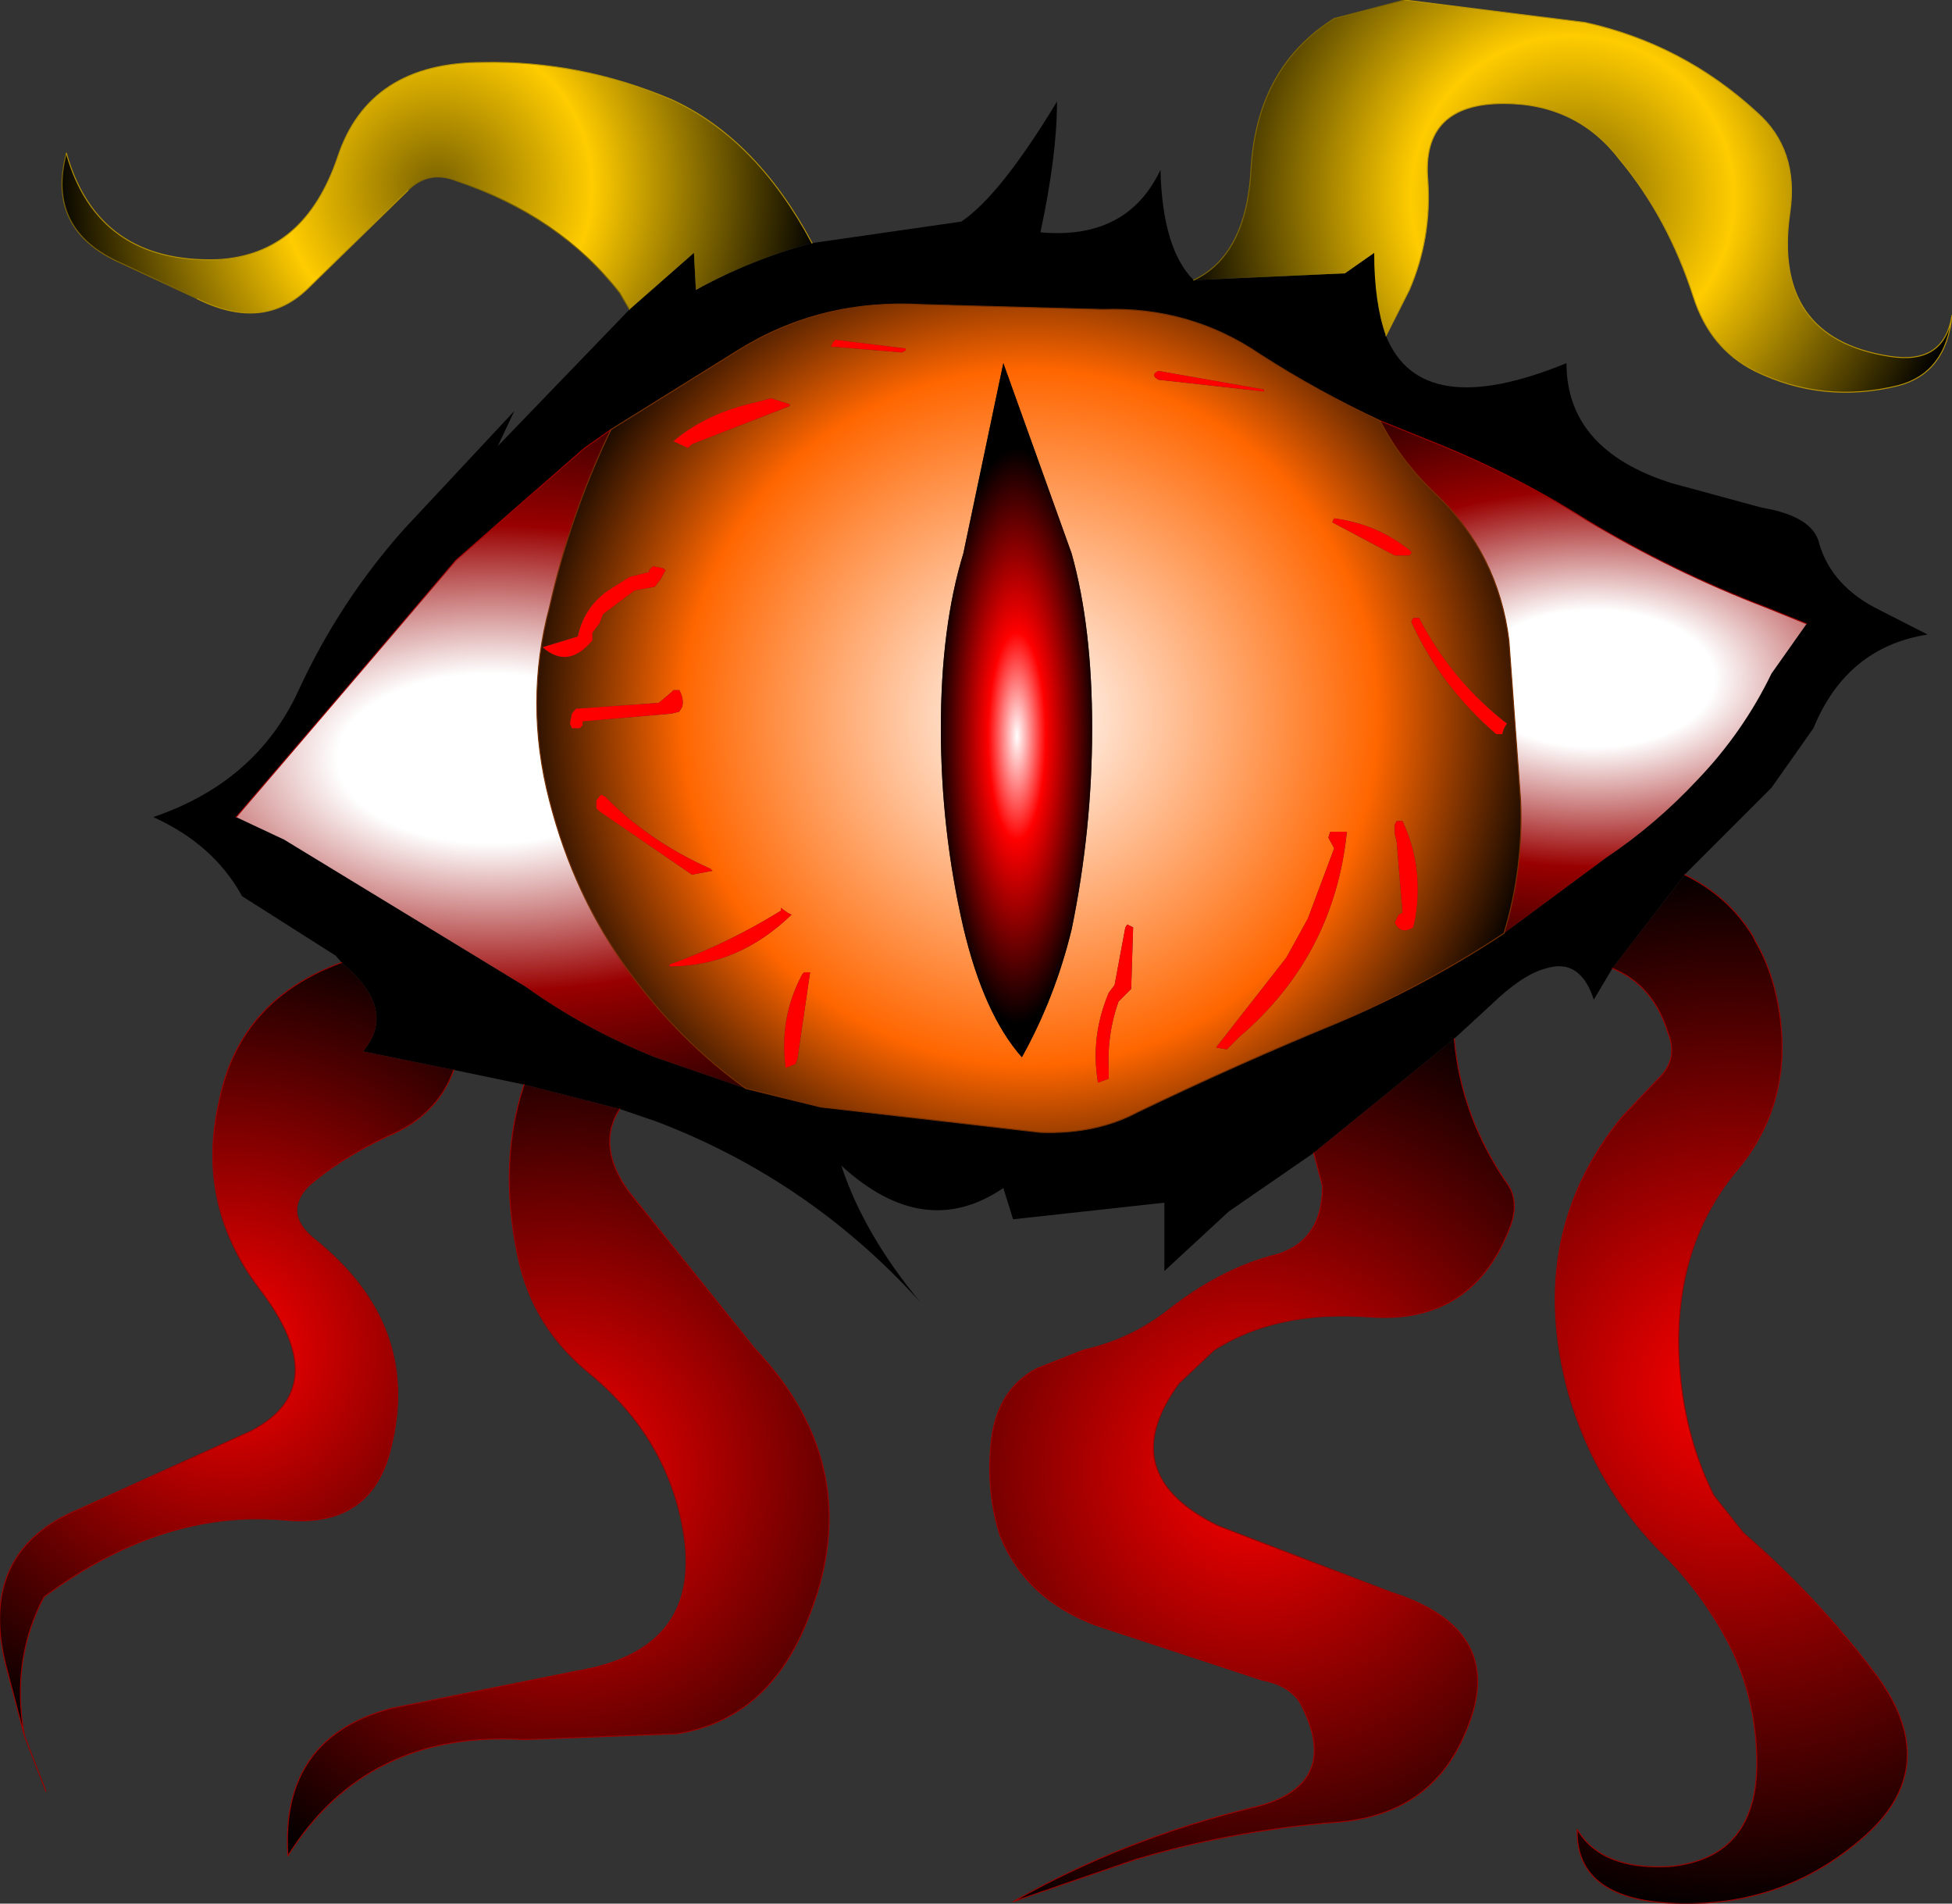 <svg xmlns="http://www.w3.org/2000/svg" viewBox="0 0 100.0 97.5" width="100" height="97.5"><rect x="0" y="0" width="100.0" height="97.5" fill="#333333" stroke="none"/><defs><radialGradient gradientUnits="userSpaceOnUse" r="819.2" cx="0" cy="0" spreadMethod="pad" gradientTransform="matrix(.037 0 0 .021 81.65 34.75)" id="a"><stop offset=".204" stop-color="#fff"/><stop offset=".561" stop-color="#900"/><stop offset="1"/></radialGradient><radialGradient gradientUnits="userSpaceOnUse" r="819.2" cx="0" cy="0" spreadMethod="pad" gradientTransform="matrix(.033 0 0 .033 88.65 71.15)" id="b"><stop offset="0" stop-color="#f00"/><stop offset="1"/></radialGradient><radialGradient gradientUnits="userSpaceOnUse" r="819.2" cx="0" cy="0" spreadMethod="pad" gradientTransform="matrix(.033 0 0 .033 52.75 36.75)" id="c"><stop offset="0" stop-color="#fff"/><stop offset=".659" stop-color="#f60"/><stop offset="1"/></radialGradient><radialGradient gradientUnits="userSpaceOnUse" r="819.2" cx="0" cy="0" spreadMethod="pad" gradientTransform="matrix(.005 0 0 .018 52.1 37.7)" id="d"><stop offset="0" stop-color="#fff"/><stop offset=".361" stop-color="#f00"/><stop offset="1"/></radialGradient><radialGradient gradientUnits="userSpaceOnUse" r="819.2" cx="0" cy="0" spreadMethod="pad" gradientTransform="matrix(.024 0 0 .024 22.4 9.55)" id="e"><stop offset=".027" stop-color="#836900"/><stop offset=".404" stop-color="#fc0"/><stop offset="1"/></radialGradient><radialGradient gradientUnits="userSpaceOnUse" r="819.2" cx="0" cy="0" spreadMethod="pad" gradientTransform="matrix(.047 0 0 .026 25.15 38.85)" id="f"><stop offset=".204" stop-color="#fff"/><stop offset=".561" stop-color="#900"/><stop offset="1"/></radialGradient><radialGradient gradientUnits="userSpaceOnUse" r="819.2" cx="0" cy="0" spreadMethod="pad" gradientTransform="matrix(.029 0 0 .029 28.55 75.3)" id="g"><stop offset="0" stop-color="#f00"/><stop offset="1"/></radialGradient><radialGradient gradientUnits="userSpaceOnUse" r="819.2" cx="0" cy="0" spreadMethod="pad" gradientTransform="matrix(.027 0 0 .027 11.7 69.05)" id="h"><stop offset="0" stop-color="#f00"/><stop offset="1"/></radialGradient><radialGradient gradientUnits="userSpaceOnUse" r="819.2" cx="0" cy="0" spreadMethod="pad" gradientTransform="matrix(.031 0 0 .031 64.1 75.3)" id="i"><stop offset="0" stop-color="#f00"/><stop offset="1"/></radialGradient><radialGradient gradientUnits="userSpaceOnUse" r="819.2" cx="0" cy="0" spreadMethod="pad" gradientTransform="matrix(.025 0 0 .025 80.55 10.1)" id="j"><stop offset=".027" stop-color="#836900"/><stop offset=".404" stop-color="#fc0"/><stop offset="1"/></radialGradient></defs><path d="M71 17.2q1.8 4.45 9.25 1.4 0 4.45 5.4 6.15l4.6 1.25q2.65.45 2.95 1.85.65 2.2 3.1 3.4l2.45 1.25q-4.15.65-5.85 4.8l-2.15 3.05-4.45 4.45-3.7 4.8-.95 1.6q-.7-2.15-2.45-1.6-1.2.3-2.85 1.9l-1.85 1.7-7.2 5.85-4.35 3-3.3 3.05v-3.5l-7.75.85-.5-1.6q-4.05 2.75-8.3-1.15 1.15 3.5 4.05 7-5.65-6.25-13.5-9.25l-1.9-.65-4.9-1.25-3.6-.75-4.65-.95q1.8-2.15-1.1-4.55l-.3-.35-4.8-3.05q-1.45-2.65-4.55-4.05 5.3-1.8 7.45-6.5 2.1-4.55 5.4-8.25l5.65-6.05-.85 1.8 6.75-7 3.3-2.9.1 1.9q2.8-1.55 5.95-2.4l7.65-1.1q2-1.35 4.9-6.15 0 2.75-.85 6.7 4.45.4 6.15-3.2.1 4.05 1.7 5.65L68.9 14l1.5-1.05q0 2.55.6 4.25m21.55 14.75l-2.1-.85q-4.7-1.8-9.15-4.45-3.9-2.45-8.25-4.15l-2.35-.95q-3.2-1.5-6.15-3.4-3.6-2.45-8.05-2.3l-9.25-.25q-5.2-.3-9.45 2.35L31.3 22l-1.35.95-6.6 5.75L12.1 41.85 14.55 43l12.4 7.55q3 2.15 6.6 3.6l4.65 1.6 3.85.95L53.3 58q2.85.1 5-1.05 5.1-2.45 10.3-4.6 4.45-1.9 8.45-4.55l5.2-3.85q2.55-1.7 4.7-4 2.35-2.45 3.8-5.45l1.8-2.55"/><path fill="url(#a)" d="M92.55 31.95l-1.8 2.55q-1.45 3-3.8 5.45-2.15 2.3-4.7 4l-5.2 3.85q1-3.3.85-6.8l-.6-8.2q-.55-4.45-3.75-7.5-1.8-1.7-2.85-3.75l2.35.95q4.35 1.7 8.25 4.15 4.45 2.65 9.15 4.45l2.1.85"/><path fill="url(#b)" d="M86.3 44.8q2.25 1.1 3.5 3.15l.15.3q.7 1.2 1.05 2.75 1.15 5.3-2.15 9.1-2.95 3.65-2.85 8.95.1 4.15 1.8 7.55l1.5 1.9q3.9 3.4 6.9 7.4 3.4 4.7-.85 8.3-3.95 3.4-9.25 3.3-5.4-.1-5.3-3.8 1.25 2.1 4.75 1.9 4.6-.45 4.45-5.65-.1-3.05-1.35-5.6-1.3-2.55-3.3-4.6-3.6-3.5-5-8.4-2.2-8.1 2.75-14.15l1.85-1.95q1.05-1 .5-2.35-.75-2.45-2.85-3.3l3.7-4.8"/><path fill="url(#c)" d="M77.05 47.8q-4 2.65-8.45 4.55-5.2 2.15-10.3 4.6-2.15 1.15-5 1.05l-11.25-1.3-3.85-.95q-3.4-2.45-5.95-5.95-2.85-3.9-4.1-8.8-1.3-5 0-9.9 1.05-4.75 3.15-9.1l6.5-4.05q4.25-2.65 9.45-2.35l9.25.25q4.45-.15 8.05 2.3 2.95 1.9 6.15 3.4 1.05 2.05 2.85 3.75 3.2 3.05 3.75 7.5l.6 8.2q.15 3.5-.85 6.8m-12.3-27.75v-.1l-5.4-.95q-.45.2 0 .45l5.4.6m-6.7 27.45l-.3-.15-.1.15-.55 2.95-.3.4q-.95 2.25-.55 4.6l.55-.2v-.45q-.1-1.8.5-3.5l.65-.65.1-3.15M46.2 18.05l.2-.1v-.1l-3.6-.45-.1.1-.15.25 3.65.3m2 19.25q0 5.2 1.15 10.2 1.05 4.45 3 6.65 1.7-3.05 2.55-6.55 1.05-5.1 1.05-10.3 0-5.2-1.05-8.95l-3.5-9.75-2.05 9.75Q48.2 32.1 48.2 37.3m23.25 4.95v.45l.1.4.3 3.65-.2.1-.2.4q.3.65.95.25l.1-.45q.45-2.65-.65-5h-.3l-.1.2M67 47.05l-1.1 2-3.6 4.6.55.1.65-.65q4.85-4.15 5.5-10.5h-.85l-.1.3.3.55-1.35 3.6m10.2-10l-.15-.1q-2.75-2.2-4.35-5.3h-.3l-.1.2q1.5 3.3 4.35 5.75h.3l.1-.3.15-.25m-5-8.6l.1-.1v-.1q-1.7-1.4-3.95-1.7l-.1.2 3.2 1.7h.75M34.5 22.6l.75.35.2-.2 5-1.95v-.1l-.95-.3-.75.2q-2.55.55-4.25 2m5.85 24.15L40 46.5v.15q-2.75 1.7-5.7 2.75v.1q3.5 0 6.25-2.65l-.2-.1M30.7 40.8l-.15.2v.4l.15.15 4.75 3.25 1.05-.2-.1-.1q-3.15-1.4-5.4-3.7l-.2-.1-.1.1m4.1-5.45h-.3l-.1.1-.65.55-4.25.3-.2.25-.1.5.1.25h.4l.15-.15v-.2l4.55-.4.4-.1.15-.25q.1-.4-.15-.85m-2.55-5.8l-.95.6q-1.35.85-1.7 2.45l-1.8.55q1.3 1.15 2.55-.35v-.4l.35-.45.2-.5 1.6-1.2 1.05-.2.3-.4.25-.45-.15-.1-.5-.1-.2.2v.1l-1 .25M41.5 49.8h-.3l-.1.1q-1.2 2.25-.85 4.8l.5-.2.1-.25.65-4.45"/><path fill="#f00" d="M41.5 49.8l-.65 4.45-.1.25-.5.2q-.35-2.55.85-4.8l.1-.1h.3m23.25-29.75l-5.4-.6q-.45-.25 0-.45l5.4.95v.1m-18.55-2l-3.65-.3.15-.25.1-.1 3.6.45v.1l-.2.1M58.05 47.5l-.1 3.15-.65.65q-.6 1.7-.5 3.5v.45l-.55.2q-.4-2.35.55-4.6l.3-.4.55-2.95.1-.15.3.15M72.2 28.45h-.75l-3.2-1.7.1-.2q2.25.3 3.95 1.7v.1l-.1.1m5 8.6l-.15.25-.1.3h-.3q-2.85-2.45-4.35-5.75l.1-.2h.3q1.6 3.1 4.35 5.3l.15.1m-10.2 10l1.35-3.6-.3-.55.1-.3H69q-.65 6.35-5.5 10.5l-.65.65-.55-.1 3.6-4.6 1.1-2m4.45-4.8l.1-.2h.3q1.1 2.35.65 5l-.1.45q-.65.4-.95-.25l.2-.4.2-.1-.3-3.65-.1-.4v-.45M34.5 22.6q1.7-1.45 4.25-2l.75-.2.95.3v.1l-5 1.95-.2.2-.75-.35m-2.25 6.95l1-.25v-.1l.2-.2.5.1.15.1-.25.45-.3.4-1.05.2-1.6 1.2-.2.5-.35.45v.4q-1.25 1.5-2.55.35l1.8-.55q.35-1.6 1.7-2.45l.95-.6m2.55 5.8q.25.45.15.85l-.15.25-.4.1-4.55.4v.2l-.15.15h-.4l-.1-.25.1-.5.2-.25 4.25-.3.65-.55.1-.1h.3m-4.1 5.45l.1-.1.2.1q2.25 2.3 5.4 3.7l.1.1-1.05.2-4.75-3.25-.15-.15V41l.15-.2m9.65 5.95l.2.1Q37.8 49.5 34.3 49.5v-.1q2.95-1.05 5.7-2.75v-.15l.35.25"/><path fill="url(#d)" d="M48.2 37.3q0-5.2 1.15-8.95l2.05-9.75 3.5 9.75q1.05 3.75 1.05 8.95 0 5.2-1.05 10.3-.85 3.5-2.55 6.55-1.95-2.2-3-6.65-1.15-5-1.15-10.2"/><path fill="url(#e)" d="M41.6 12.45q-3.15.85-5.95 2.4l-.1-1.9-3.3 2.9-.5-.85q-3.1-3.95-8.4-5.75-1.4-.55-2.45.5l-5.1 5q-2.3 2.25-5.7.55l-3.85-1.8q-3.9-1.7-2.85-5.65Q5 13.5 11.15 13.3q4.45-.25 6.15-5.25 1.6-4.85 7.45-4.85 4.95-.1 9.65 1.9 4.35 2 7.2 7.35"/><path fill="url(#f)" d="M38.2 55.75l-4.65-1.6q-3.6-1.45-6.6-3.6L14.55 43l-2.45-1.15L23.35 28.7l6.6-5.75L31.3 22q-2.1 4.35-3.15 9.1-1.3 4.9 0 9.9 1.25 4.9 4.1 8.8 2.55 3.5 5.95 5.95"/><path fill="url(#g)" d="M31.75 56.8q-1.2 1.85.4 4.15l6.5 8.1q5.95 6.25 2.65 14.1-2 4.9-6.6 5.65l-7.85.3q-8.05-.5-12.1 5.95-.4-6.05 5.3-7.55l9.45-1.9q6.4-1.05 5.55-6.9-.75-5-4.9-8.4-2.85-2.35-3.6-5.85-1.05-4.85.3-8.9l4.9 1.25"/><path fill="url(#h)" d="M23.25 54.8q-.85 2.35-3.4 3.4-2.45 1.15-4.05 2.55-1.35 1.4.35 2.75 5.4 4.35 3.9 10.55-.95 4.25-5.5 3.8-6.25-.55-12.3 3.95-1.7 3.25-1 7.1L.3 85.3q-1.45-5.85 3.75-8l8.8-4q4.35-2.25.4-7.35-3.25-4.35-2-9.65 1.05-5.1 6.25-7 2.9 2.4 1.1 4.55l4.65.95"/><path fill="url(#i)" d="M74.5 53.2q.35 4.05 2.8 7.55.5.85.1 2-1.9 5.1-7.25 4.7-4.75-.35-7.95 1.7l-1.8 1.7q-3.4 4.65 2 7.3l8.85 3.4q6.15 1.95 3.8 7.25-1.8 4.25-6.8 4.55-5.3.45-10.1 1.9L51.9 97.4q5.65-3.2 12.2-4.8 4.6-1.05 2.65-5.1-.5-1.15-2.1-1.45l-8.5-2.8q-3.6-1.35-4.9-4.55-.7-2.1-.5-4.55.2-2.9 2.35-4.05l2.4-.95q2.45-.55 4.35-2.05 2.55-2 5.2-2.75 2.7-.6 2.7-3.6l-.45-1.7 7.2-5.85"/><path fill="url(#j)" d="M71.95 0l9.25 1.15q5 1.1 8.8 4.6 2.15 1.9 1.7 5.1-.95 6.45 5.1 7.4 2.8.45 3.2-2.1-.3 2.95-2.75 3.6-3.85.95-7.35-.75-2.3-1.15-3.15-3.8-1.3-4.05-3.75-7-2.2-2.9-5.95-2.9-4.25 0-3.9 3.95.2 2.95-.95 5.6L71 17.2q-.6-1.7-.6-4.25L68.9 14l-7.75.35q2.75-1.3 2.95-5.85.35-5.1 4.25-7.55l3.6-.95"/><path fill="none" stroke="#9C0000" stroke-width=".05" stroke-linecap="round" stroke-linejoin="round" d="M86.3 44.8q2.25 1.1 3.5 3.15l.15.3q.7 1.2 1.05 2.75 1.15 5.3-2.15 9.1-2.95 3.65-2.85 8.95.1 4.15 1.8 7.55l1.5 1.9q3.9 3.4 6.9 7.4 3.4 4.7-.85 8.3-3.95 3.4-9.25 3.3-5.4-.1-5.3-3.8 1.25 2.1 4.75 1.9 4.6-.45 4.45-5.65-.1-3.05-1.35-5.6-1.3-2.55-3.3-4.6-3.6-3.5-5-8.4-2.2-8.1 2.75-14.15l1.85-1.95q1.05-1 .5-2.35-.75-2.45-2.85-3.3m-8.1 3.6q.35 4.05 2.8 7.55.5.85.1 2-1.9 5.1-7.25 4.7-4.75-.35-7.95 1.7l-1.8 1.7q-3.4 4.65 2 7.3l8.85 3.4q6.15 1.95 3.8 7.25-1.8 4.25-6.8 4.55-5.3.45-10.1 1.9L51.9 97.4q5.65-3.2 12.2-4.8 4.6-1.05 2.65-5.1-.5-1.15-2.1-1.45l-8.5-2.8q-3.6-1.35-4.9-4.55-.7-2.1-.5-4.55.2-2.9 2.35-4.05l2.4-.95q2.45-.55 4.35-2.05 2.55-2 5.2-2.75 2.7-.6 2.7-3.6l-.45-1.7M31.75 56.8q-1.2 1.85.4 4.15l6.5 8.1q5.95 6.25 2.65 14.1-2 4.9-6.6 5.65l-7.85.3q-8.05-.5-12.1 5.95-.4-6.05 5.3-7.55l9.45-1.9q6.4-1.05 5.55-6.9-.75-5-4.9-8.4-2.85-2.35-3.6-5.85-1.05-4.85.3-8.9m-3.6-.75q-.85 2.35-3.4 3.4-2.45 1.15-4.05 2.55-1.35 1.4.35 2.75 5.4 4.35 3.9 10.55-.95 4.25-5.5 3.8-6.25-.55-12.3 3.95-1.7 3.25-1 7.1l1.1 2.85m68.35-70.2l2.35.95q4.35 1.7 8.25 4.15 4.45 2.65 9.15 4.45l2.1.85m-80.45 9.9L23.35 28.7l6.6-5.75L31.3 22M17.5 49.3q-5.2 1.9-6.25 7-1.25 5.3 2 9.65 3.95 5.1-.4 7.35l-8.8 4q-5.2 2.15-3.75 8l.95 3.6"/><path fill="none" stroke="#7F6600" stroke-width=".05" stroke-linecap="round" stroke-linejoin="round" d="M61.15 14.35q2.75-1.3 2.95-5.85.35-5.1 4.25-7.55l3.6-.95M20.9 9.75q1.05-1.05 2.45-.5 5.3 1.8 8.4 5.75l.5.85m-28.85-8Q2.35 11.8 6.25 13.5l3.85 1.8"/><path fill="none" stroke="#783000" stroke-width=".05" stroke-linecap="round" stroke-linejoin="round" d="M77.05 47.8q-4 2.65-8.45 4.55-5.2 2.15-10.3 4.6-2.15 1.15-5 1.05l-11.25-1.3-3.85-.95M31.3 22l6.5-4.05q4.25-2.65 9.45-2.35l9.25.25q4.45-.15 8.05 2.3 2.95 1.9 6.15 3.4 1.05 2.05 2.85 3.75 3.2 3.05 3.75 7.5l.6 8.2q.15 3.5-.85 6.8M31.3 22q-2.1 4.35-3.15 9.1-1.3 4.9 0 9.9 1.25 4.9 4.1 8.8 2.55 3.5 5.95 5.95"/><path fill="none" stroke="#B79300" stroke-width=".05" stroke-linecap="round" stroke-linejoin="round" d="M41.6 12.45Q38.75 7.1 34.4 5.1q-4.7-2-9.65-1.9-5.85 0-7.45 4.85-1.7 5-6.15 5.25Q5 13.5 3.4 7.85m6.7 7.45q3.4 1.7 5.7-.55l5.1-5"/><path fill="none" stroke="#B99400" stroke-width=".05" stroke-linecap="round" stroke-linejoin="round" d="M71.95 0l9.25 1.15q5 1.1 8.8 4.6 2.15 1.9 1.7 5.1-.95 6.45 5.1 7.4 2.8.45 3.2-2.1-.3 2.95-2.75 3.6-3.85.95-7.35-.75-2.3-1.15-3.15-3.8-1.3-4.05-3.75-7-2.2-2.9-5.95-2.9-4.25 0-3.9 3.95.2 2.95-.95 5.6L71 17.2"/></svg>